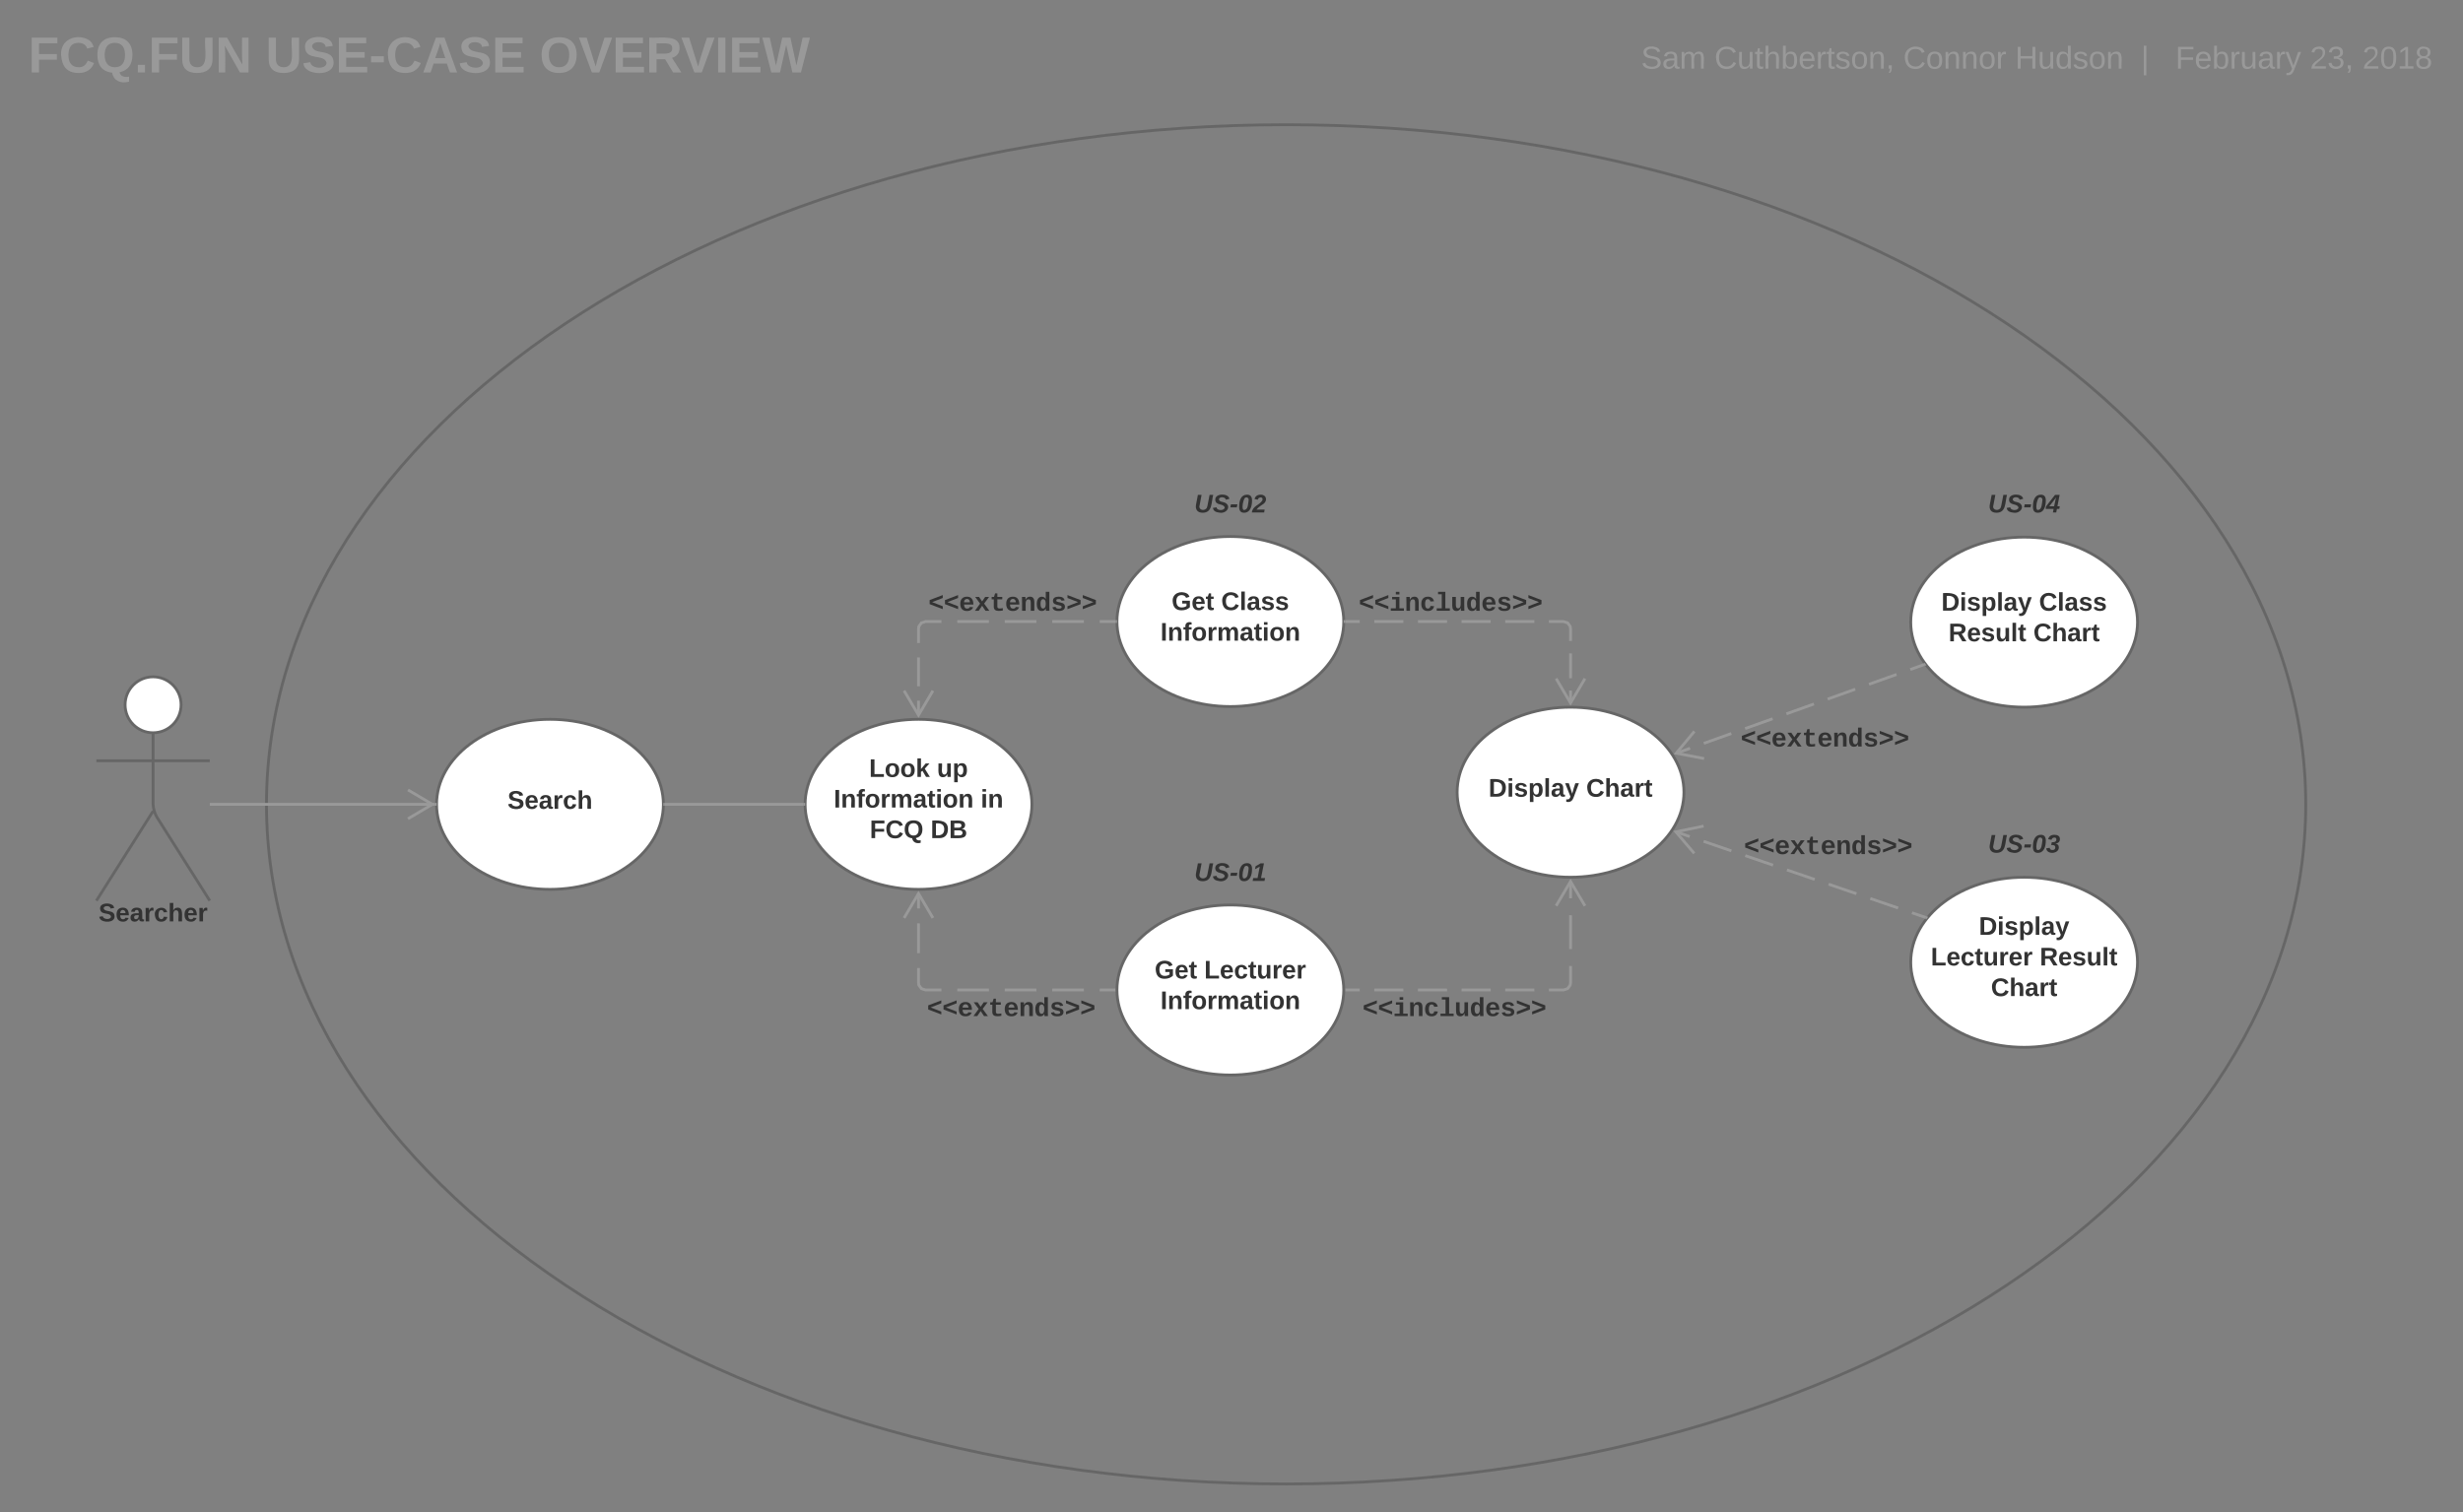 <svg xmlns="http://www.w3.org/2000/svg" xmlns:xlink="http://www.w3.org/1999/xlink" xmlns:lucid="lucid" width="1737.62" height="1067.12"><rect width="100%" height="100%" fill="#808080" stroke="none"/><g transform="translate(-12 -12)" lucid:page-tab-id="0_0"><path d="M919.34 100c397.28 0 719.33 214.7 719.33 479.56 0 264.85-322.05 479.56-719.33 479.56-397.28 0-719.34-214.7-719.34-479.56C200 314.7 522.06 100 919.34 100z" stroke="#666" stroke-width="2" fill="none"/><path d="M480 579.56c0 33.14-35.82 60-80 60s-80-26.86-80-60 35.82-60 80-60 80 26.86 80 60z" stroke="#666" stroke-width="2" fill="#fff"/><use xlink:href="#a" transform="matrix(1,0,0,1,320,519.558) translate(50.03 63.15)"/><path d="M1200 571c0 33.14-35.82 60-80 60s-80-26.86-80-60 35.82-60 80-60 80 26.86 80 60z" stroke="#666" stroke-width="2" fill="#fff"/><use xlink:href="#b" transform="matrix(1,0,0,1,1040,511) translate(22.13 63.15)"/><use xlink:href="#c" transform="matrix(1,0,0,1,1040,511) translate(91.03 63.15)"/><path d="M960 450.56c0 33.14-35.82 60-80 60s-80-26.86-80-60 35.82-60 80-60 80 26.86 80 60z" stroke="#666" stroke-width="2" fill="#fff"/><use xlink:href="#d" transform="matrix(1,0,0,1,800,390.558) translate(38.555 51.9)"/><use xlink:href="#e" transform="matrix(1,0,0,1,800,390.558) translate(73.505 51.9)"/><use xlink:href="#f" transform="matrix(1,0,0,1,800,390.558) translate(30.655 73.5)"/><path d="M160 579.56h159" stroke="#999" stroke-width="2" fill="none"/><path fill="#999"/><path d="M320 579.56v.38l.03.62H319v-2h1.03z" fill="#999"/><path d="M740 579.56c0 33.14-35.82 60-80 60s-80-26.86-80-60 35.82-60 80-60 80 26.86 80 60z" stroke="#666" stroke-width="2" fill="#fff"/><use xlink:href="#g" transform="matrix(1,0,0,1,580,519.558) translate(45.13 40.65)"/><use xlink:href="#h" transform="matrix(1,0,0,1,580,519.558) translate(92.98 40.65)"/><use xlink:href="#i" transform="matrix(1,0,0,1,580,519.558) translate(20.18 62.25)"/><use xlink:href="#j" transform="matrix(1,0,0,1,580,519.558) translate(123.88 62.25)"/><use xlink:href="#k" transform="matrix(1,0,0,1,580,519.558) translate(45.605 83.85)"/><use xlink:href="#l" transform="matrix(1,0,0,1,580,519.558) translate(88.505 83.85)"/><path d="M32 37c0-2.76 2.24-5 5-5h838c2.76 0 5 2.24 5 5v38c0 2.76-2.24 5-5 5H37c-2.76 0-5-2.24-5-5z" fill="none"/><use xlink:href="#m" transform="matrix(1,0,0,1,32,32) translate(0 31.111)"/><use xlink:href="#n" transform="matrix(1,0,0,1,32,32) translate(167.407 31.111)"/><use xlink:href="#o" transform="matrix(1,0,0,1,32,32) translate(360.593 31.111)"/><path d="M1040 37c0-2.76 2.24-5 5-5h678c2.76 0 5 2.24 5 5v38c0 2.76-2.24 5-5 5h-678c-2.76 0-5-2.24-5-5z" fill="none"/><use xlink:href="#p" transform="matrix(1,0,0,1,1040,32) translate(129.728 28.444)"/><use xlink:href="#q" transform="matrix(1,0,0,1,1040,32) translate(181.519 28.444)"/><use xlink:href="#r" transform="matrix(1,0,0,1,1040,32) translate(314.728 28.444)"/><use xlink:href="#s" transform="matrix(1,0,0,1,1040,32) translate(393.617 28.444)"/><use xlink:href="#t" transform="matrix(1,0,0,1,1040,32) translate(482.444 28.444)"/><use xlink:href="#u" transform="matrix(1,0,0,1,1040,32) translate(506.704 28.444)"/><use xlink:href="#v" transform="matrix(1,0,0,1,1040,32) translate(601.58 28.444)"/><use xlink:href="#w" transform="matrix(1,0,0,1,1040,32) translate(638.617 28.444)"/><path d="M139.75 509.3c0 10.92-8.84 19.76-19.75 19.76-10.9 0-19.75-8.84-19.75-19.75 0-10.9 8.84-19.74 19.75-19.74 10.9 0 19.75 8.84 19.75 19.75z" stroke="#666" stroke-width="2" fill="#fff"/><path d="M80 494.56c0-2.76 2.24-5 5-5h70c2.76 0 5 2.24 5 5v148c0 2.76-2.24 5-5 5H85c-2.76 0-5-2.24-5-5z" fill="none"/><path d="M120 529.06v50.3c0 2.76 1.2 6.9 2.67 9.22L160 647.56m-40-63.2l-40 63.2m0-98.75h80" stroke="#666" stroke-width="2" fill="none"/><use xlink:href="#x" transform="matrix(1,0,0,1,0,647.558) translate(81.525 14.6)"/><path d="M1520 451c0 33.14-35.82 60-80 60s-80-26.86-80-60 35.82-60 80-60 80 26.86 80 60z" stroke="#666" stroke-width="2" fill="#fff"/><use xlink:href="#b" transform="matrix(1,0,0,1,1360,391) translate(21.58 51.9)"/><use xlink:href="#e" transform="matrix(1,0,0,1,1360,391) translate(90.48 51.9)"/><use xlink:href="#y" transform="matrix(1,0,0,1,1360,391) translate(26.655 73.5)"/><use xlink:href="#z" transform="matrix(1,0,0,1,1360,391) translate(86.505 73.5)"/><path d="M1520 691c0 33.14-35.82 60-80 60s-80-26.86-80-60 35.82-60 80-60 80 26.86 80 60z" stroke="#666" stroke-width="2" fill="#fff"/><use xlink:href="#A" transform="matrix(1,0,0,1,1360,631) translate(48.055 40.65)"/><use xlink:href="#B" transform="matrix(1,0,0,1,1360,631) translate(14.155 62.25)"/><use xlink:href="#C" transform="matrix(1,0,0,1,1360,631) translate(91.005 62.25)"/><use xlink:href="#z" transform="matrix(1,0,0,1,1360,631) translate(56.58 83.85)"/><path d="M319 579.56" fill="none"/><path d="M319 579.56" stroke="#999" stroke-width="2" fill="none"/><path fill="#999"/><path d="M319 579.56l-18.67 11.04-1.02-1.72 15.77-9.32-15.76-9.32 1.03-1.72z" fill="#999"/><path d="M1369.42 480.94l-174.84 62.52" fill="none"/><path d="M1369.42 480.94l-9.7 3.47m-9.73 3.5l-19.43 6.93m-9.72 3.48l-19.42 6.95m-9.72 3.48l-19.4 6.94m-9.73 3.48l-19.42 6.94m-9.72 3.47l-19.42 6.95m-9.7 3.47l-9.72 3.46" stroke="#999" stroke-width="2" fill="none"/><path d="M1369.87 479.9l1.2 1.52-1.3.46-.7-1.88.7-.25zM1208.13 528.72l-11.7 14.08 17.98 3.47-.37 1.96-21.3-4.1 13.86-16.7z" fill="#999"/><use xlink:href="#D" transform="matrix(1,0,0,1,1239.992,524.366) translate(0.005 14.396)"/><path d="M799 450.56H665c-2.76 0-5 2.24-5 5v61.03" fill="none"/><path d="M799 450.56h-11.17m-11.16 0h-22.34m-11.16 0h-22.34m-11.16 0h-22.34m-11.16 0H665l-2.95.96-1.8 2.46-.25 1.58v10.17m0 10.17v20.35m0 10.17v10.17" stroke="#999" stroke-width="2" fill="none"/><path d="M800 450.56v.38l.03.62H799v-2h1.03zM671.04 499.9L660 518.55l-11.04-18.67 1.72-1.03 9.32 15.76 9.32-15.76z" fill="#999"/><use xlink:href="#E" transform="matrix(1,0,0,1,666.953,428.558) translate(0.005 14.396)"/><path d="M799 710.56H665c-2.76 0-5-2.24-5-5v-63.04" fill="none"/><path d="M799 710.56h-11.17m-11.16 0h-22.34m-11.16 0h-22.34m-11.16 0h-22.34m-11.16 0H665l-2.95-.97-1.8-2.46-.25-1.58v-10.5m0-10.5v-21.03m0-10.5v-10.5" stroke="#999" stroke-width="2" fill="none"/><path d="M800 710.56v.38l.03.62H799v-2h1.03zM671.04 659.23l-1.72 1.02L660 644.5l-9.32 15.75-1.72-1.02L660 640.56z" fill="#999"/><use xlink:href="#E" transform="matrix(1,0,0,1,665.924,714.558) translate(0.005 14.396)"/><path d="M1370.68 659.44l-176.4-60.5" fill="none"/><path d="M1370.68 659.44l-9.8-3.36m-9.8-3.36l-19.6-6.72m-9.8-3.36l-19.6-6.73m-9.8-3.35l-19.6-6.72m-9.8-3.36l-19.6-6.72m-9.8-3.36l-19.6-6.73m-9.8-3.37l-9.8-3.36" stroke="#999" stroke-width="2" fill="none"/><path d="M1372.37 658.96l-.54.62-.8 1.04-.68-.23.65-1.9zM1214.08 595.88l-17.94 3.7 11.9 13.93-1.53 1.3-14.07-16.5 21.24-4.38z" fill="#999"/><use xlink:href="#D" transform="matrix(1,0,0,1,1242.307,600.265) translate(0.005 14.396)"/><path d="M961 710.56h154c2.76 0 5-2.24 5-5v-71.6" fill="none"/><path d="M961 710.56h10.27m10.26 0h20.54m10.26 0h20.54m10.26 0h20.54m10.26 0h20.54m10.26 0H1115l2.95-.97 1.8-2.46.25-1.58v-11.93m0-11.94v-23.87m0-11.93v-11.94" stroke="#999" stroke-width="2" fill="none"/><path d="M961 711.56h-1.03l.03-1v-.38l-.03-.62H961zM1131.04 650.67l-1.72 1.02-9.32-15.77-9.32 15.76-1.72-1.03L1120 632z" fill="#999"/><g><use xlink:href="#F" transform="matrix(1,0,0,1,973.189,714.558) translate(0.005 14.396)"/></g><path d="M961 450.56h154c2.76 0 5 2.24 5 5v52.48" fill="none"/><path d="M961 450.56h10.27m10.26 0h20.54m10.26 0h20.54m10.26 0h20.54m10.26 0h20.54m10.26 0H1115l2.95.96 1.8 2.46.25 1.58v8.74m0 8.75v17.5m0 8.74v8.74" stroke="#999" stroke-width="2" fill="none"/><path d="M961 451.56h-1.03l.03-1v-.38l-.03-.62H961zM1131.04 491.33L1120 510l-11.04-18.67 1.72-1.02 9.32 15.77 9.32-15.76z" fill="#999"/><g><use xlink:href="#F" transform="matrix(1,0,0,1,970.523,428.558) translate(0.005 14.396)"/></g><path d="M960 710.56c0 33.14-35.82 60-80 60s-80-26.86-80-60 35.82-60 80-60 80 26.86 80 60z" stroke="#666" stroke-width="2" fill="#fff"/><g><use xlink:href="#d" transform="matrix(1,0,0,1,800,650.558) translate(26.605 51.9)"/><use xlink:href="#G" transform="matrix(1,0,0,1,800,650.558) translate(61.555 51.9)"/><use xlink:href="#f" transform="matrix(1,0,0,1,800,650.558) translate(30.655 73.5)"/></g><path d="M481 579.56h98" stroke="#999" stroke-width="2" fill="none"/><path d="M481 580.56h-1.03l.03-1v-.38l-.03-.62H481zM580 579.56v.38l.03.62H579v-2h1.03z" fill="#999"/><path d="M760 345c0-2.76 2.24-5 5-5h230c2.76 0 5 2.24 5 5v50c0 2.76-2.24 5-5 5H765c-2.76 0-5-2.24-5-5z" fill="none"/><g><use xlink:href="#H" transform="matrix(1,0,0,1,760,340) translate(94.55 33.6)"/></g><path d="M760 605c0-2.76 2.24-5 5-5h230c2.76 0 5 2.24 5 5v50c0 2.76-2.24 5-5 5H765c-2.76 0-5-2.24-5-5z" fill="none"/><g><use xlink:href="#I" transform="matrix(1,0,0,1,760,600) translate(94.55 33.6)"/></g><path d="M1320 585c0-2.76 2.24-5 5-5h230c2.76 0 5 2.24 5 5v50c0 2.76-2.24 5-5 5h-230c-2.76 0-5-2.24-5-5z" fill="none"/><g><use xlink:href="#J" transform="matrix(1,0,0,1,1320,580) translate(94.55 33.6)"/></g><path d="M1320 345c0-2.76 2.24-5 5-5h230c2.76 0 5 2.24 5 5v50c0 2.76-2.24 5-5 5h-230c-2.76 0-5-2.24-5-5z" fill="none"/><g><use xlink:href="#K" transform="matrix(1,0,0,1,1320,340) translate(94.55 33.6)"/></g><defs><path fill="#333" d="M169-182c-1-43-94-46-97-3 18 66 151 10 154 114 3 95-165 93-204 36-6-8-10-19-12-30l50-8c3 46 112 56 116 5-17-69-150-10-154-114-4-87 153-88 188-35 5 8 8 18 10 28" id="L"/><path fill="#333" d="M185-48c-13 30-37 53-82 52C43 2 14-33 14-96s30-98 90-98c62 0 83 45 84 108H66c0 31 8 55 39 56 18 0 30-7 34-22zm-45-69c5-46-57-63-70-21-2 6-4 13-4 21h74" id="M"/><path fill="#333" d="M133-34C117-15 103 5 69 4 32 3 11-16 11-54c-1-60 55-63 116-61 1-26-3-47-28-47-18 1-26 9-28 27l-52-2c7-38 36-58 82-57s74 22 75 68l1 82c-1 14 12 18 25 15v27c-30 8-71 5-69-32zm-48 3c29 0 43-24 42-57-32 0-66-3-65 30 0 17 8 27 23 27" id="N"/><path fill="#333" d="M135-150c-39-12-60 13-60 57V0H25l-1-190h47c2 13-1 29 3 40 6-28 27-53 61-41v41" id="O"/><path fill="#333" d="M190-63c-7 42-38 67-86 67-59 0-84-38-90-98-12-110 154-137 174-36l-49 2c-2-19-15-32-35-32-30 0-35 28-38 64-6 74 65 87 74 30" id="P"/><path fill="#333" d="M114-157C55-157 80-60 75 0H25v-261h50l-1 109c12-26 28-41 61-42 86-1 58 113 63 194h-50c-7-57 23-157-34-157" id="Q"/><g id="a"><use transform="matrix(0.05,0,0,0.05,0,0)" xlink:href="#L"/><use transform="matrix(0.05,0,0,0.05,12,0)" xlink:href="#M"/><use transform="matrix(0.05,0,0,0.05,22,0)" xlink:href="#N"/><use transform="matrix(0.05,0,0,0.05,32,0)" xlink:href="#O"/><use transform="matrix(0.05,0,0,0.05,39,0)" xlink:href="#P"/><use transform="matrix(0.05,0,0,0.05,49,0)" xlink:href="#Q"/></g><path fill="#333" d="M24-248c120-7 223 5 221 122C244-46 201 0 124 0H24v-248zM76-40c74 7 117-18 117-86 0-67-45-88-117-82v168" id="R"/><path fill="#333" d="M25-224v-37h50v37H25zM25 0v-190h50V0H25" id="S"/><path fill="#333" d="M137-138c1-29-70-34-71-4 15 46 118 7 119 86 1 83-164 76-172 9l43-7c4 19 20 25 44 25 33 8 57-30 24-41C81-84 22-81 20-136c-2-80 154-74 161-7" id="T"/><path fill="#333" d="M135-194c53 0 70 44 70 98 0 56-19 98-73 100-31 1-45-17-59-34 3 33 2 69 2 105H25l-1-265h48c2 10 0 23 3 31 11-24 29-35 60-35zM114-30c33 0 39-31 40-66 0-38-9-64-40-64-56 0-55 130 0 130" id="U"/><path fill="#333" d="M25 0v-261h50V0H25" id="V"/><path fill="#333" d="M123 10C108 53 80 86 19 72V37c35 8 53-11 59-39L3-190h52l48 148c12-52 28-100 44-148h51" id="W"/><g id="b"><use transform="matrix(0.05,0,0,0.05,0,0)" xlink:href="#R"/><use transform="matrix(0.05,0,0,0.05,12.95,0)" xlink:href="#S"/><use transform="matrix(0.05,0,0,0.05,17.95,0)" xlink:href="#T"/><use transform="matrix(0.05,0,0,0.05,27.95,0)" xlink:href="#U"/><use transform="matrix(0.05,0,0,0.05,38.9,0)" xlink:href="#V"/><use transform="matrix(0.05,0,0,0.05,43.9,0)" xlink:href="#N"/><use transform="matrix(0.05,0,0,0.05,53.9,0)" xlink:href="#W"/></g><path fill="#333" d="M67-125c0 53 21 87 73 88 37 1 54-22 65-47l45 17C233-25 199 4 140 4 58 4 20-42 15-125 8-235 124-281 211-232c18 10 29 29 36 50l-46 12c-8-25-30-41-62-41-52 0-71 34-72 86" id="X"/><path fill="#333" d="M115-3C79 11 28 4 28-45v-112H4v-33h27l15-45h31v45h36v33H77v99c-1 23 16 31 38 25v30" id="Y"/><g id="c"><use transform="matrix(0.05,0,0,0.05,0,0)" xlink:href="#X"/><use transform="matrix(0.05,0,0,0.05,12.95,0)" xlink:href="#Q"/><use transform="matrix(0.05,0,0,0.05,23.9,0)" xlink:href="#N"/><use transform="matrix(0.05,0,0,0.05,33.9,0)" xlink:href="#O"/><use transform="matrix(0.05,0,0,0.05,40.9,0)" xlink:href="#Y"/></g><path fill="#333" d="M67-125c0 54 23 88 75 88 28 0 53-7 68-21v-34h-60v-39h108v91C232-14 192 4 140 4 58 4 20-42 15-125 8-236 126-280 215-234c19 10 29 26 37 47l-47 15c-11-23-29-39-63-39-53 1-75 33-75 86" id="Z"/><g id="d"><use transform="matrix(0.05,0,0,0.05,0,0)" xlink:href="#Z"/><use transform="matrix(0.05,0,0,0.05,14,0)" xlink:href="#M"/><use transform="matrix(0.05,0,0,0.05,24,0)" xlink:href="#Y"/></g><g id="e"><use transform="matrix(0.05,0,0,0.05,0,0)" xlink:href="#X"/><use transform="matrix(0.05,0,0,0.05,12.95,0)" xlink:href="#V"/><use transform="matrix(0.05,0,0,0.05,17.95,0)" xlink:href="#N"/><use transform="matrix(0.05,0,0,0.05,27.95,0)" xlink:href="#T"/><use transform="matrix(0.05,0,0,0.05,37.95,0)" xlink:href="#T"/></g><path fill="#333" d="M24 0v-248h52V0H24" id="aa"/><path fill="#333" d="M135-194c87-1 58 113 63 194h-50c-7-57 23-157-34-157-59 0-34 97-39 157H25l-1-190h47c2 12-1 28 3 38 12-26 28-41 61-42" id="ab"/><path fill="#333" d="M121-226c-27-7-43 5-38 36h38v33H83V0H34v-157H6v-33h28c-9-59 32-81 87-68v32" id="ac"/><path fill="#333" d="M110-194c64 0 96 36 96 99 0 64-35 99-97 99-61 0-95-36-95-99 0-62 34-99 96-99zm-1 164c35 0 45-28 45-65 0-40-10-65-43-65-34 0-45 26-45 65 0 36 10 65 43 65" id="ad"/><path fill="#333" d="M220-157c-53 9-28 100-34 157h-49v-107c1-27-5-49-29-50C55-147 81-57 75 0H25l-1-190h47c2 12-1 28 3 38 10-53 101-56 108 0 13-22 24-43 59-42 82 1 51 116 57 194h-49v-107c-1-25-5-48-29-50" id="ae"/><g id="f"><use transform="matrix(0.05,0,0,0.05,0,0)" xlink:href="#aa"/><use transform="matrix(0.05,0,0,0.05,5,0)" xlink:href="#ab"/><use transform="matrix(0.05,0,0,0.05,15.95,0)" xlink:href="#ac"/><use transform="matrix(0.05,0,0,0.05,21.9,0)" xlink:href="#ad"/><use transform="matrix(0.05,0,0,0.05,32.85,0)" xlink:href="#O"/><use transform="matrix(0.05,0,0,0.05,39.85,0)" xlink:href="#ae"/><use transform="matrix(0.05,0,0,0.05,55.85,0)" xlink:href="#N"/><use transform="matrix(0.05,0,0,0.05,65.85,0)" xlink:href="#Y"/><use transform="matrix(0.05,0,0,0.05,71.8,0)" xlink:href="#S"/><use transform="matrix(0.05,0,0,0.05,76.8,0)" xlink:href="#ad"/><use transform="matrix(0.05,0,0,0.05,87.75,0)" xlink:href="#ab"/></g><path fill="#333" d="M24 0v-248h52v208h133V0H24" id="af"/><path fill="#333" d="M147 0L96-86 75-71V0H25v-261h50v150l67-79h53l-66 74L201 0h-54" id="ag"/><g id="g"><use transform="matrix(0.05,0,0,0.05,0,0)" xlink:href="#af"/><use transform="matrix(0.05,0,0,0.05,10.95,0)" xlink:href="#ad"/><use transform="matrix(0.05,0,0,0.05,21.9,0)" xlink:href="#ad"/><use transform="matrix(0.05,0,0,0.05,32.85,0)" xlink:href="#ag"/></g><path fill="#333" d="M85 4C-2 5 27-109 22-190h50c7 57-23 150 33 157 60-5 35-97 40-157h50l1 190h-47c-2-12 1-28-3-38-12 25-28 42-61 42" id="ah"/><g id="h"><use transform="matrix(0.05,0,0,0.05,0,0)" xlink:href="#ah"/><use transform="matrix(0.05,0,0,0.05,10.95,0)" xlink:href="#U"/></g><g id="i"><use transform="matrix(0.05,0,0,0.05,0,0)" xlink:href="#aa"/><use transform="matrix(0.05,0,0,0.05,5,0)" xlink:href="#ab"/><use transform="matrix(0.05,0,0,0.05,15.95,0)" xlink:href="#ac"/><use transform="matrix(0.05,0,0,0.05,21.9,0)" xlink:href="#ad"/><use transform="matrix(0.05,0,0,0.05,32.85,0)" xlink:href="#O"/><use transform="matrix(0.05,0,0,0.05,39.85,0)" xlink:href="#ae"/><use transform="matrix(0.05,0,0,0.05,55.85,0)" xlink:href="#N"/><use transform="matrix(0.05,0,0,0.05,65.85,0)" xlink:href="#Y"/><use transform="matrix(0.05,0,0,0.05,71.8,0)" xlink:href="#S"/><use transform="matrix(0.05,0,0,0.05,76.8,0)" xlink:href="#ad"/><use transform="matrix(0.05,0,0,0.05,87.75,0)" xlink:href="#ab"/></g><g id="j"><use transform="matrix(0.05,0,0,0.05,0,0)" xlink:href="#S"/><use transform="matrix(0.05,0,0,0.05,5,0)" xlink:href="#ab"/></g><path fill="#333" d="M76-208v77h127v40H76V0H24v-248h183v40H76" id="ai"/><path fill="#333" d="M140-251c80 0 125 45 125 126 0 70-33 111-92 124 6 28 34 38 68 31l-1 36C177 83 129 55 120 2 51-6 15-50 15-125c0-81 44-126 125-126zm-1 214c52 0 73-35 73-88 0-50-21-86-72-86-52 0-73 35-73 86s22 88 72 88" id="aj"/><g id="k"><use transform="matrix(0.05,0,0,0.05,0,0)" xlink:href="#ai"/><use transform="matrix(0.05,0,0,0.05,10.95,0)" xlink:href="#X"/><use transform="matrix(0.05,0,0,0.05,23.9,0)" xlink:href="#aj"/></g><path fill="#333" d="M182-130c37 4 62 22 62 59C244 23 116-4 24 0v-248c84 5 203-23 205 63 0 31-19 50-47 55zM76-148c40-3 101 13 101-30 0-44-60-28-101-31v61zm0 110c48-3 116 14 116-37 0-48-69-32-116-35v72" id="ak"/><g id="l"><use transform="matrix(0.05,0,0,0.05,0,0)" xlink:href="#R"/><use transform="matrix(0.05,0,0,0.05,12.95,0)" xlink:href="#ak"/></g><path fill="#999" d="M76-208v77h127v40H76V0H24v-248h183v40H76" id="al"/><path fill="#999" d="M67-125c0 53 21 87 73 88 37 1 54-22 65-47l45 17C233-25 199 4 140 4 58 4 20-42 15-125 8-235 124-281 211-232c18 10 29 29 36 50l-46 12c-8-25-30-41-62-41-52 0-71 34-72 86" id="am"/><path fill="#999" d="M140-251c80 0 125 45 125 126 0 70-33 111-92 124 6 28 34 38 68 31l-1 36C177 83 129 55 120 2 51-6 15-50 15-125c0-81 44-126 125-126zm-1 214c52 0 73-35 73-88 0-50-21-86-72-86-52 0-73 35-73 86s22 88 72 88" id="an"/><path fill="#999" d="M24 0v-54h51V0H24" id="ao"/><path fill="#999" d="M238-95c0 69-44 99-111 99C63 4 22-25 22-93v-155h51v151c-1 38 19 59 55 60 90 1 49-130 58-211h52v153" id="ap"/><path fill="#999" d="M175 0L67-191c6 58 2 128 3 191H24v-248h59L193-55c-6-58-2-129-3-193h46V0h-61" id="aq"/><g id="m"><use transform="matrix(0.099,0,0,0.099,0,0)" xlink:href="#al"/><use transform="matrix(0.099,0,0,0.099,21.63,0)" xlink:href="#am"/><use transform="matrix(0.099,0,0,0.099,47.21,0)" xlink:href="#an"/><use transform="matrix(0.099,0,0,0.099,74.864,0)" xlink:href="#ao"/><use transform="matrix(0.099,0,0,0.099,84.741,0)" xlink:href="#al"/><use transform="matrix(0.099,0,0,0.099,106.37,0)" xlink:href="#ap"/><use transform="matrix(0.099,0,0,0.099,131.951,0)" xlink:href="#aq"/></g><path fill="#999" d="M169-182c-1-43-94-46-97-3 18 66 151 10 154 114 3 95-165 93-204 36-6-8-10-19-12-30l50-8c3 46 112 56 116 5-17-69-150-10-154-114-4-87 153-88 188-35 5 8 8 18 10 28" id="ar"/><path fill="#999" d="M24 0v-248h195v40H76v63h132v40H76v65h150V0H24" id="as"/><path fill="#999" d="M14-72v-43h91v43H14" id="at"/><path fill="#999" d="M199 0l-22-63H83L61 0H9l90-248h61L250 0h-51zm-33-102l-36-108c-10 38-24 72-36 108h72" id="au"/><g id="n"><use transform="matrix(0.099,0,0,0.099,0,0)" xlink:href="#ap"/><use transform="matrix(0.099,0,0,0.099,25.58,0)" xlink:href="#ar"/><use transform="matrix(0.099,0,0,0.099,49.284,0)" xlink:href="#as"/><use transform="matrix(0.099,0,0,0.099,72.988,0)" xlink:href="#at"/><use transform="matrix(0.099,0,0,0.099,84.741,0)" xlink:href="#am"/><use transform="matrix(0.099,0,0,0.099,110.321,0)" xlink:href="#au"/><use transform="matrix(0.099,0,0,0.099,135.901,0)" xlink:href="#ar"/><use transform="matrix(0.099,0,0,0.099,159.605,0)" xlink:href="#as"/></g><path fill="#999" d="M140-251c80 0 125 45 125 126S219 4 139 4C58 4 15-44 15-125s44-126 125-126zm-1 214c52 0 73-35 73-88 0-50-21-86-72-86-52 0-73 35-73 86s22 88 72 88" id="av"/><path fill="#999" d="M147 0H94L2-248h55l64 206c17-72 42-137 63-206h54" id="aw"/><path fill="#999" d="M240-174c0 40-23 61-54 70L253 0h-59l-57-94H76V0H24v-248c93 4 217-23 216 74zM76-134c48-2 112 12 112-38 0-48-66-32-112-35v73" id="ax"/><path fill="#999" d="M24 0v-248h52V0H24" id="ay"/><path fill="#999" d="M275 0h-61l-44-196L126 0H64L0-248h53L97-49l45-199h58l43 199 44-199h52" id="az"/><g id="o"><use transform="matrix(0.099,0,0,0.099,0,0)" xlink:href="#av"/><use transform="matrix(0.099,0,0,0.099,27.654,0)" xlink:href="#aw"/><use transform="matrix(0.099,0,0,0.099,51.358,0)" xlink:href="#as"/><use transform="matrix(0.099,0,0,0.099,75.062,0)" xlink:href="#ax"/><use transform="matrix(0.099,0,0,0.099,99.951,0)" xlink:href="#aw"/><use transform="matrix(0.099,0,0,0.099,123.654,0)" xlink:href="#ay"/><use transform="matrix(0.099,0,0,0.099,133.531,0)" xlink:href="#as"/><use transform="matrix(0.099,0,0,0.099,157.235,0)" xlink:href="#az"/></g><path fill="#999" d="M185-189c-5-48-123-54-124 2 14 75 158 14 163 119 3 78-121 87-175 55-17-10-28-26-33-46l33-7c5 56 141 63 141-1 0-78-155-14-162-118-5-82 145-84 179-34 5 7 8 16 11 25" id="aA"/><path fill="#999" d="M141-36C126-15 110 5 73 4 37 3 15-17 15-53c-1-64 63-63 125-63 3-35-9-54-41-54-24 1-41 7-42 31l-33-3c5-37 33-52 76-52 45 0 72 20 72 64v82c-1 20 7 32 28 27v20c-31 9-61-2-59-35zM48-53c0 20 12 33 32 33 41-3 63-29 60-74-43 2-92-5-92 41" id="aB"/><path fill="#999" d="M210-169c-67 3-38 105-44 169h-31v-121c0-29-5-50-35-48C34-165 62-65 56 0H25l-1-190h30c1 10-1 24 2 32 10-44 99-50 107 0 11-21 27-35 58-36 85-2 47 119 55 194h-31v-121c0-29-5-49-35-48" id="aC"/><g id="p"><use transform="matrix(0.062,0,0,0.062,0,0)" xlink:href="#aA"/><use transform="matrix(0.062,0,0,0.062,14.815,0)" xlink:href="#aB"/><use transform="matrix(0.062,0,0,0.062,27.16,0)" xlink:href="#aC"/></g><path fill="#999" d="M212-179c-10-28-35-45-73-45-59 0-87 40-87 99 0 60 29 101 89 101 43 0 62-24 78-52l27 14C228-24 195 4 139 4 59 4 22-46 18-125c-6-104 99-153 187-111 19 9 31 26 39 46" id="aD"/><path fill="#999" d="M84 4C-5 8 30-112 23-190h32v120c0 31 7 50 39 49 72-2 45-101 50-169h31l1 190h-30c-1-10 1-25-2-33-11 22-28 36-60 37" id="aE"/><path fill="#999" d="M59-47c-2 24 18 29 38 22v24C64 9 27 4 27-40v-127H5v-23h24l9-43h21v43h35v23H59v120" id="aF"/><path fill="#999" d="M106-169C34-169 62-67 57 0H25v-261h32l-1 103c12-21 28-36 61-36 89 0 53 116 60 194h-32v-121c2-32-8-49-39-48" id="aG"/><path fill="#999" d="M115-194c53 0 69 39 70 98 0 66-23 100-70 100C84 3 66-7 56-30L54 0H23l1-261h32v101c10-23 28-34 59-34zm-8 174c40 0 45-34 45-75 0-40-5-75-45-74-42 0-51 32-51 76 0 43 10 73 51 73" id="aH"/><path fill="#999" d="M100-194c63 0 86 42 84 106H49c0 40 14 67 53 68 26 1 43-12 49-29l28 8c-11 28-37 45-77 45C44 4 14-33 15-96c1-61 26-98 85-98zm52 81c6-60-76-77-97-28-3 7-6 17-6 28h103" id="aI"/><path fill="#999" d="M114-163C36-179 61-72 57 0H25l-1-190h30c1 12-1 29 2 39 6-27 23-49 58-41v29" id="aJ"/><path fill="#999" d="M135-143c-3-34-86-38-87 0 15 53 115 12 119 90S17 21 10-45l28-5c4 36 97 45 98 0-10-56-113-15-118-90-4-57 82-63 122-42 12 7 21 19 24 35" id="aK"/><path fill="#999" d="M100-194c62-1 85 37 85 99 1 63-27 99-86 99S16-35 15-95c0-66 28-99 85-99zM99-20c44 1 53-31 53-75 0-43-8-75-51-75s-53 32-53 75 10 74 51 75" id="aL"/><path fill="#999" d="M117-194c89-4 53 116 60 194h-32v-121c0-31-8-49-39-48C34-167 62-67 57 0H25l-1-190h30c1 10-1 24 2 32 11-22 29-35 61-36" id="aM"/><path fill="#999" d="M68-38c1 34 0 65-14 84H32c9-13 17-26 17-46H33v-38h35" id="aN"/><g id="q"><use transform="matrix(0.062,0,0,0.062,0,0)" xlink:href="#aD"/><use transform="matrix(0.062,0,0,0.062,15.988,0)" xlink:href="#aE"/><use transform="matrix(0.062,0,0,0.062,28.333,0)" xlink:href="#aF"/><use transform="matrix(0.062,0,0,0.062,34.506,0)" xlink:href="#aG"/><use transform="matrix(0.062,0,0,0.062,46.852,0)" xlink:href="#aH"/><use transform="matrix(0.062,0,0,0.062,59.198,0)" xlink:href="#aI"/><use transform="matrix(0.062,0,0,0.062,71.543,0)" xlink:href="#aJ"/><use transform="matrix(0.062,0,0,0.062,78.889,0)" xlink:href="#aF"/><use transform="matrix(0.062,0,0,0.062,85.062,0)" xlink:href="#aK"/><use transform="matrix(0.062,0,0,0.062,96.173,0)" xlink:href="#aL"/><use transform="matrix(0.062,0,0,0.062,108.519,0)" xlink:href="#aM"/><use transform="matrix(0.062,0,0,0.062,120.864,0)" xlink:href="#aN"/></g><g id="r"><use transform="matrix(0.062,0,0,0.062,0,0)" xlink:href="#aD"/><use transform="matrix(0.062,0,0,0.062,15.988,0)" xlink:href="#aL"/><use transform="matrix(0.062,0,0,0.062,28.333,0)" xlink:href="#aM"/><use transform="matrix(0.062,0,0,0.062,40.679,0)" xlink:href="#aM"/><use transform="matrix(0.062,0,0,0.062,53.025,0)" xlink:href="#aL"/><use transform="matrix(0.062,0,0,0.062,65.37,0)" xlink:href="#aJ"/></g><path fill="#999" d="M197 0v-115H63V0H30v-248h33v105h134v-105h34V0h-34" id="aO"/><path fill="#999" d="M85-194c31 0 48 13 60 33l-1-100h32l1 261h-30c-2-10 0-23-3-31C134-8 116 4 85 4 32 4 16-35 15-94c0-66 23-100 70-100zm9 24c-40 0-46 34-46 75 0 40 6 74 45 74 42 0 51-32 51-76 0-42-9-74-50-73" id="aP"/><g id="s"><use transform="matrix(0.062,0,0,0.062,0,0)" xlink:href="#aO"/><use transform="matrix(0.062,0,0,0.062,15.988,0)" xlink:href="#aE"/><use transform="matrix(0.062,0,0,0.062,28.333,0)" xlink:href="#aP"/><use transform="matrix(0.062,0,0,0.062,40.679,0)" xlink:href="#aK"/><use transform="matrix(0.062,0,0,0.062,51.79,0)" xlink:href="#aL"/><use transform="matrix(0.062,0,0,0.062,64.136,0)" xlink:href="#aM"/></g><path fill="#999" d="M32 76v-337h29V76H32" id="aQ"/><use transform="matrix(0.062,0,0,0.062,0,0)" xlink:href="#aQ" id="t"/><path fill="#999" d="M63-220v92h138v28H63V0H30v-248h175v28H63" id="aR"/><path fill="#999" d="M179-190L93 31C79 59 56 82 12 73V49c39 6 53-20 64-50L1-190h34L92-34l54-156h33" id="aS"/><g id="u"><use transform="matrix(0.062,0,0,0.062,0,0)" xlink:href="#aR"/><use transform="matrix(0.062,0,0,0.062,13.519,0)" xlink:href="#aI"/><use transform="matrix(0.062,0,0,0.062,25.864,0)" xlink:href="#aH"/><use transform="matrix(0.062,0,0,0.062,38.21,0)" xlink:href="#aJ"/><use transform="matrix(0.062,0,0,0.062,45.556,0)" xlink:href="#aE"/><use transform="matrix(0.062,0,0,0.062,57.901,0)" xlink:href="#aB"/><use transform="matrix(0.062,0,0,0.062,70.247,0)" xlink:href="#aJ"/><use transform="matrix(0.062,0,0,0.062,77.593,0)" xlink:href="#aS"/></g><path fill="#999" d="M101-251c82-7 93 87 43 132L82-64C71-53 59-42 53-27h129V0H18c2-99 128-94 128-182 0-28-16-43-45-43s-46 15-49 41l-32-3c6-41 34-60 81-64" id="aT"/><path fill="#999" d="M126-127c33 6 58 20 58 59 0 88-139 92-164 29-3-8-5-16-6-25l32-3c6 27 21 44 54 44 32 0 52-15 52-46 0-38-36-46-79-43v-28c39 1 72-4 72-42 0-27-17-43-46-43-28 0-47 15-49 41l-32-3c6-42 35-63 81-64 48-1 79 21 79 65 0 36-21 52-52 59" id="aU"/><g id="v"><use transform="matrix(0.062,0,0,0.062,0,0)" xlink:href="#aT"/><use transform="matrix(0.062,0,0,0.062,12.346,0)" xlink:href="#aU"/><use transform="matrix(0.062,0,0,0.062,24.691,0)" xlink:href="#aN"/></g><path fill="#999" d="M101-251c68 0 85 55 85 127S166 4 100 4C33 4 14-52 14-124c0-73 17-127 87-127zm-1 229c47 0 54-49 54-102s-4-102-53-102c-51 0-55 48-55 102 0 53 5 102 54 102" id="aV"/><path fill="#999" d="M27 0v-27h64v-190l-56 39v-29l58-41h29v221h61V0H27" id="aW"/><path fill="#999" d="M134-131c28 9 52 24 51 62-1 50-34 73-85 73S17-19 16-69c0-36 21-54 49-61-75-25-45-126 34-121 46 3 78 18 79 63 0 33-17 51-44 57zm-34-11c31 1 46-15 46-44 0-28-17-43-47-42-29 0-46 13-45 42 1 28 16 44 46 44zm1 122c35 0 51-18 51-52 0-30-18-46-53-46-33 0-51 17-51 47 0 34 19 51 53 51" id="aX"/><g id="w"><use transform="matrix(0.062,0,0,0.062,0,0)" xlink:href="#aT"/><use transform="matrix(0.062,0,0,0.062,12.346,0)" xlink:href="#aV"/><use transform="matrix(0.062,0,0,0.062,24.691,0)" xlink:href="#aW"/><use transform="matrix(0.062,0,0,0.062,37.037,0)" xlink:href="#aX"/></g><g id="x"><use transform="matrix(0.05,0,0,0.05,0,0)" xlink:href="#L"/><use transform="matrix(0.05,0,0,0.05,12,0)" xlink:href="#M"/><use transform="matrix(0.05,0,0,0.05,22,0)" xlink:href="#N"/><use transform="matrix(0.05,0,0,0.05,32,0)" xlink:href="#O"/><use transform="matrix(0.05,0,0,0.05,39,0)" xlink:href="#P"/><use transform="matrix(0.05,0,0,0.05,49,0)" xlink:href="#Q"/><use transform="matrix(0.05,0,0,0.05,59.95,0)" xlink:href="#M"/><use transform="matrix(0.05,0,0,0.05,69.95,0)" xlink:href="#O"/></g><path fill="#333" d="M240-174c0 40-23 61-54 70L253 0h-59l-57-94H76V0H24v-248c93 4 217-23 216 74zM76-134c48-2 112 12 112-38 0-48-66-32-112-35v73" id="aY"/><g id="y"><use transform="matrix(0.05,0,0,0.05,0,0)" xlink:href="#aY"/><use transform="matrix(0.05,0,0,0.05,12.95,0)" xlink:href="#M"/><use transform="matrix(0.05,0,0,0.05,22.95,0)" xlink:href="#T"/><use transform="matrix(0.05,0,0,0.05,32.95,0)" xlink:href="#ah"/><use transform="matrix(0.05,0,0,0.05,43.9,0)" xlink:href="#V"/><use transform="matrix(0.05,0,0,0.05,48.9,0)" xlink:href="#Y"/></g><g id="z"><use transform="matrix(0.05,0,0,0.05,0,0)" xlink:href="#X"/><use transform="matrix(0.05,0,0,0.05,12.95,0)" xlink:href="#Q"/><use transform="matrix(0.05,0,0,0.05,23.9,0)" xlink:href="#N"/><use transform="matrix(0.05,0,0,0.05,33.9,0)" xlink:href="#O"/><use transform="matrix(0.05,0,0,0.05,40.9,0)" xlink:href="#Y"/></g><g id="A"><use transform="matrix(0.05,0,0,0.05,0,0)" xlink:href="#R"/><use transform="matrix(0.05,0,0,0.05,12.95,0)" xlink:href="#S"/><use transform="matrix(0.05,0,0,0.05,17.95,0)" xlink:href="#T"/><use transform="matrix(0.05,0,0,0.05,27.95,0)" xlink:href="#U"/><use transform="matrix(0.05,0,0,0.05,38.9,0)" xlink:href="#V"/><use transform="matrix(0.05,0,0,0.05,43.9,0)" xlink:href="#N"/><use transform="matrix(0.05,0,0,0.05,53.9,0)" xlink:href="#W"/></g><g id="B"><use transform="matrix(0.05,0,0,0.05,0,0)" xlink:href="#af"/><use transform="matrix(0.05,0,0,0.05,10.95,0)" xlink:href="#M"/><use transform="matrix(0.05,0,0,0.05,20.95,0)" xlink:href="#P"/><use transform="matrix(0.05,0,0,0.05,30.95,0)" xlink:href="#Y"/><use transform="matrix(0.05,0,0,0.05,36.9,0)" xlink:href="#ah"/><use transform="matrix(0.05,0,0,0.05,47.85,0)" xlink:href="#O"/><use transform="matrix(0.05,0,0,0.05,54.85,0)" xlink:href="#M"/><use transform="matrix(0.05,0,0,0.05,64.85,0)" xlink:href="#O"/></g><g id="C"><use transform="matrix(0.05,0,0,0.05,0,0)" xlink:href="#aY"/><use transform="matrix(0.05,0,0,0.05,12.95,0)" xlink:href="#M"/><use transform="matrix(0.05,0,0,0.05,22.95,0)" xlink:href="#T"/><use transform="matrix(0.05,0,0,0.05,32.95,0)" xlink:href="#ah"/><use transform="matrix(0.05,0,0,0.05,43.9,0)" xlink:href="#V"/><use transform="matrix(0.05,0,0,0.05,48.9,0)" xlink:href="#Y"/></g><path fill="#333" d="M101-516v-322l1027-391v228L295-676l833 324v227" id="aZ"/><path fill="#333" d="M1113-274C1038-96 884 20 626 20c-352 0-526-209-526-566 0-358 185-556 530-556 358 0 496 251 499 615H395c5 180 68 319 245 319 102 0 186-45 208-129zM857-663c-6-177-128-307-315-247-94 30-141 121-145 247h460" id="ba"/><path fill="#333" d="M874 0L612-392 348 0H49l406-559-387-523h303l241 354 240-354h305L770-562 1179 0H874" id="bb"/><path fill="#333" d="M711 13c-250 0-386-99-385-349l2-556H161v-190h181l88-282h176v282h385v190H606v530c-10 130 45 186 174 184 91-2 176-11 255-27v186C933-1 833 13 711 13" id="bc"/><path fill="#333" d="M768-1103c247 0 336 167 336 416V0H824v-619c-3-164-24-273-171-273-164 0-229 142-229 312V0H143c-4-359 9-736-8-1082h268c7 63 12 146 13 215h4c67-145 160-236 348-236" id="bd"/><path fill="#333" d="M802-909c-3-189-2-383-2-575h281v1248c-1 83 4 168 8 236H817c-9-50-14-117-15-176h-4C735-49 651 20 482 20 191 20 97-238 97-539c0-243 66-432 221-519 50-28 108-42 175-42 162 2 253 78 309 191zm-70 658c91-113 93-462 2-584-46-61-145-100-224-53-96 56-119 190-120 349 0 123 17 214 52 275 46 82 130 115 222 74 25-12 46-33 68-61" id="be"/><path fill="#333" d="M622-916c-112 2-200 14-200 111 0 90 89 101 168 121 234 58 514 77 514 368C1104-4 751 54 434 5 267-21 161-112 121-270l247-37c24 111 113 145 252 141 114-3 226-12 226-124 0-101-103-113-192-134-225-54-490-76-490-351 0-247 201-328 458-328 245 0 413 88 457 292l-249 26c-16-98-92-133-208-131" id="bf"/><path fill="#333" d="M101-125v-227l832-324-832-325v-228l1027 391v322" id="bg"/><g id="D"><use transform="matrix(0.009,0,0,0.009,0,0)" xlink:href="#aZ"/><use transform="matrix(0.009,0,0,0.009,10.802,0)" xlink:href="#aZ"/><use transform="matrix(0.009,0,0,0.009,21.604,0)" xlink:href="#ba"/><use transform="matrix(0.009,0,0,0.009,32.405,0)" xlink:href="#bb"/><use transform="matrix(0.009,0,0,0.009,43.207,0)" xlink:href="#bc"/><use transform="matrix(0.009,0,0,0.009,54.009,0)" xlink:href="#ba"/><use transform="matrix(0.009,0,0,0.009,64.811,0)" xlink:href="#bd"/><use transform="matrix(0.009,0,0,0.009,75.612,0)" xlink:href="#be"/><use transform="matrix(0.009,0,0,0.009,86.414,0)" xlink:href="#bf"/><use transform="matrix(0.009,0,0,0.009,97.216,0)" xlink:href="#bg"/><use transform="matrix(0.009,0,0,0.009,108.018,0)" xlink:href="#bg"/></g><g id="E"><use transform="matrix(0.009,0,0,0.009,0,0)" xlink:href="#aZ"/><use transform="matrix(0.009,0,0,0.009,10.802,0)" xlink:href="#aZ"/><use transform="matrix(0.009,0,0,0.009,21.604,0)" xlink:href="#ba"/><use transform="matrix(0.009,0,0,0.009,32.405,0)" xlink:href="#bb"/><use transform="matrix(0.009,0,0,0.009,43.207,0)" xlink:href="#bc"/><use transform="matrix(0.009,0,0,0.009,54.009,0)" xlink:href="#ba"/><use transform="matrix(0.009,0,0,0.009,64.811,0)" xlink:href="#bd"/><use transform="matrix(0.009,0,0,0.009,75.612,0)" xlink:href="#be"/><use transform="matrix(0.009,0,0,0.009,86.414,0)" xlink:href="#bf"/><use transform="matrix(0.009,0,0,0.009,97.216,0)" xlink:href="#bg"/><use transform="matrix(0.009,0,0,0.009,108.018,0)" xlink:href="#bg"/></g><path fill="#333" d="M794-190h353V0H118v-190h395v-702H223v-190h571v892zM513-1277v-207h281v207H513" id="bh"/><path fill="#333" d="M1109-360C1066-122 902 20 624 20c-347 0-514-209-514-555 0-353 168-567 518-567 270 0 425 136 473 361l-283 14c-16-106-75-183-196-182-75 0-130 31-165 93s-52 152-52 270c0 249 74 374 221 374 120 0 188-82 201-201" id="bi"/><path fill="#333" d="M794-190h353V0H118v-190h395v-1104H223v-190h571v1294" id="bj"/><path fill="#333" d="M471 20c-247 0-336-169-336-415v-687h281v607c4 148 31 285 172 285 152 0 207-150 207-312v-580h281c4 359-9 736 8 1082H816c-7-63-11-146-12-215h-5C736-76 644 20 471 20" id="bk"/><g id="F"><use transform="matrix(0.009,0,0,0.009,0,0)" xlink:href="#aZ"/><use transform="matrix(0.009,0,0,0.009,10.802,0)" xlink:href="#aZ"/><use transform="matrix(0.009,0,0,0.009,21.604,0)" xlink:href="#bh"/><use transform="matrix(0.009,0,0,0.009,32.405,0)" xlink:href="#bd"/><use transform="matrix(0.009,0,0,0.009,43.207,0)" xlink:href="#bi"/><use transform="matrix(0.009,0,0,0.009,54.009,0)" xlink:href="#bj"/><use transform="matrix(0.009,0,0,0.009,64.811,0)" xlink:href="#bk"/><use transform="matrix(0.009,0,0,0.009,75.612,0)" xlink:href="#be"/><use transform="matrix(0.009,0,0,0.009,86.414,0)" xlink:href="#ba"/><use transform="matrix(0.009,0,0,0.009,97.216,0)" xlink:href="#bf"/><use transform="matrix(0.009,0,0,0.009,108.018,0)" xlink:href="#bg"/><use transform="matrix(0.009,0,0,0.009,118.819,0)" xlink:href="#bg"/></g><g id="G"><use transform="matrix(0.05,0,0,0.05,0,0)" xlink:href="#af"/><use transform="matrix(0.05,0,0,0.05,10.95,0)" xlink:href="#M"/><use transform="matrix(0.05,0,0,0.05,20.95,0)" xlink:href="#P"/><use transform="matrix(0.05,0,0,0.05,30.95,0)" xlink:href="#Y"/><use transform="matrix(0.05,0,0,0.05,36.9,0)" xlink:href="#ah"/><use transform="matrix(0.05,0,0,0.05,47.85,0)" xlink:href="#O"/><use transform="matrix(0.05,0,0,0.05,54.85,0)" xlink:href="#M"/><use transform="matrix(0.05,0,0,0.05,64.85,0)" xlink:href="#O"/></g><path fill="#333" d="M76-105c-23 59 45 89 88 55 12-10 18-24 22-45l30-153h51C238-143 259 4 118 4 48 4 11-39 25-112l26-136h52" id="bl"/><path fill="#333" d="M178-136c88 48 22 151-73 140C49-3 12-15 4-64l51-9c1 50 111 53 115 3-16-63-132-20-133-112 0-93 190-91 199-10l-50 12c-4-41-93-50-97-4 7 38 59 32 89 48" id="bm"/><path fill="#333" d="M10-72l8-43h92l-9 43H10" id="bn"/><path fill="#333" d="M15-80c0-86 24-171 112-171 50 0 70 31 70 82C197-84 171 4 84 4 34 4 15-29 15-80zm134-92c6-42-44-55-60-23C72-160 55-94 68-46c4 6 9 12 19 11 56-6 53-82 62-137" id="bo"/><path fill="#333" d="M121-251c83 0 93 87 42 126-35 27-77 48-103 84h115l-7 41H-6C6-94 102-103 141-168c11-20 3-46-24-44-23 2-33 13-39 32l-47-10c12-38 39-61 90-61" id="bp"/><g id="H"><use transform="matrix(0.05,0,0,0.05,0,0)" xlink:href="#bl"/><use transform="matrix(0.05,0,0,0.05,12.95,0)" xlink:href="#bm"/><use transform="matrix(0.05,0,0,0.05,24.95,0)" xlink:href="#bn"/><use transform="matrix(0.05,0,0,0.05,30.9,0)" xlink:href="#bo"/><use transform="matrix(0.05,0,0,0.05,40.9,0)" xlink:href="#bp"/></g><path fill="#333" d="M6 0l7-41h62l31-161-67 37 8-42 70-41h48L124-41h57l-8 41H6" id="bq"/><g id="I"><use transform="matrix(0.05,0,0,0.05,0,0)" xlink:href="#bl"/><use transform="matrix(0.05,0,0,0.05,12.95,0)" xlink:href="#bm"/><use transform="matrix(0.05,0,0,0.05,24.95,0)" xlink:href="#bn"/><use transform="matrix(0.05,0,0,0.05,30.9,0)" xlink:href="#bo"/><use transform="matrix(0.05,0,0,0.05,40.9,0)" xlink:href="#bq"/></g><path fill="#333" d="M131-73c0-31-25-35-58-33l8-40c36 2 64-5 65-39 0-17-10-28-28-27-23 1-35 12-41 32l-47-9c11-39 39-63 90-62 44 1 76 17 76 60 0 42-26 59-63 64 28 5 48 20 48 54C181 22 9 32 3-60l49-7c3 21 16 31 40 31s39-13 39-37" id="br"/><g id="J"><use transform="matrix(0.05,0,0,0.05,0,0)" xlink:href="#bl"/><use transform="matrix(0.05,0,0,0.05,12.95,0)" xlink:href="#bm"/><use transform="matrix(0.05,0,0,0.05,24.95,0)" xlink:href="#bn"/><use transform="matrix(0.05,0,0,0.05,30.9,0)" xlink:href="#bo"/><use transform="matrix(0.05,0,0,0.05,40.9,0)" xlink:href="#br"/></g><path fill="#333" d="M154-50L144 0H97l10-50H-6l7-37 126-161h65L161-87h33l-7 37h-33zm-40-37l27-125c-29 45-64 83-95 125h68" id="bs"/><g id="K"><use transform="matrix(0.05,0,0,0.05,0,0)" xlink:href="#bl"/><use transform="matrix(0.05,0,0,0.05,12.95,0)" xlink:href="#bm"/><use transform="matrix(0.05,0,0,0.05,24.95,0)" xlink:href="#bn"/><use transform="matrix(0.05,0,0,0.05,30.9,0)" xlink:href="#bo"/><use transform="matrix(0.05,0,0,0.05,40.9,0)" xlink:href="#bs"/></g></defs></g></svg>